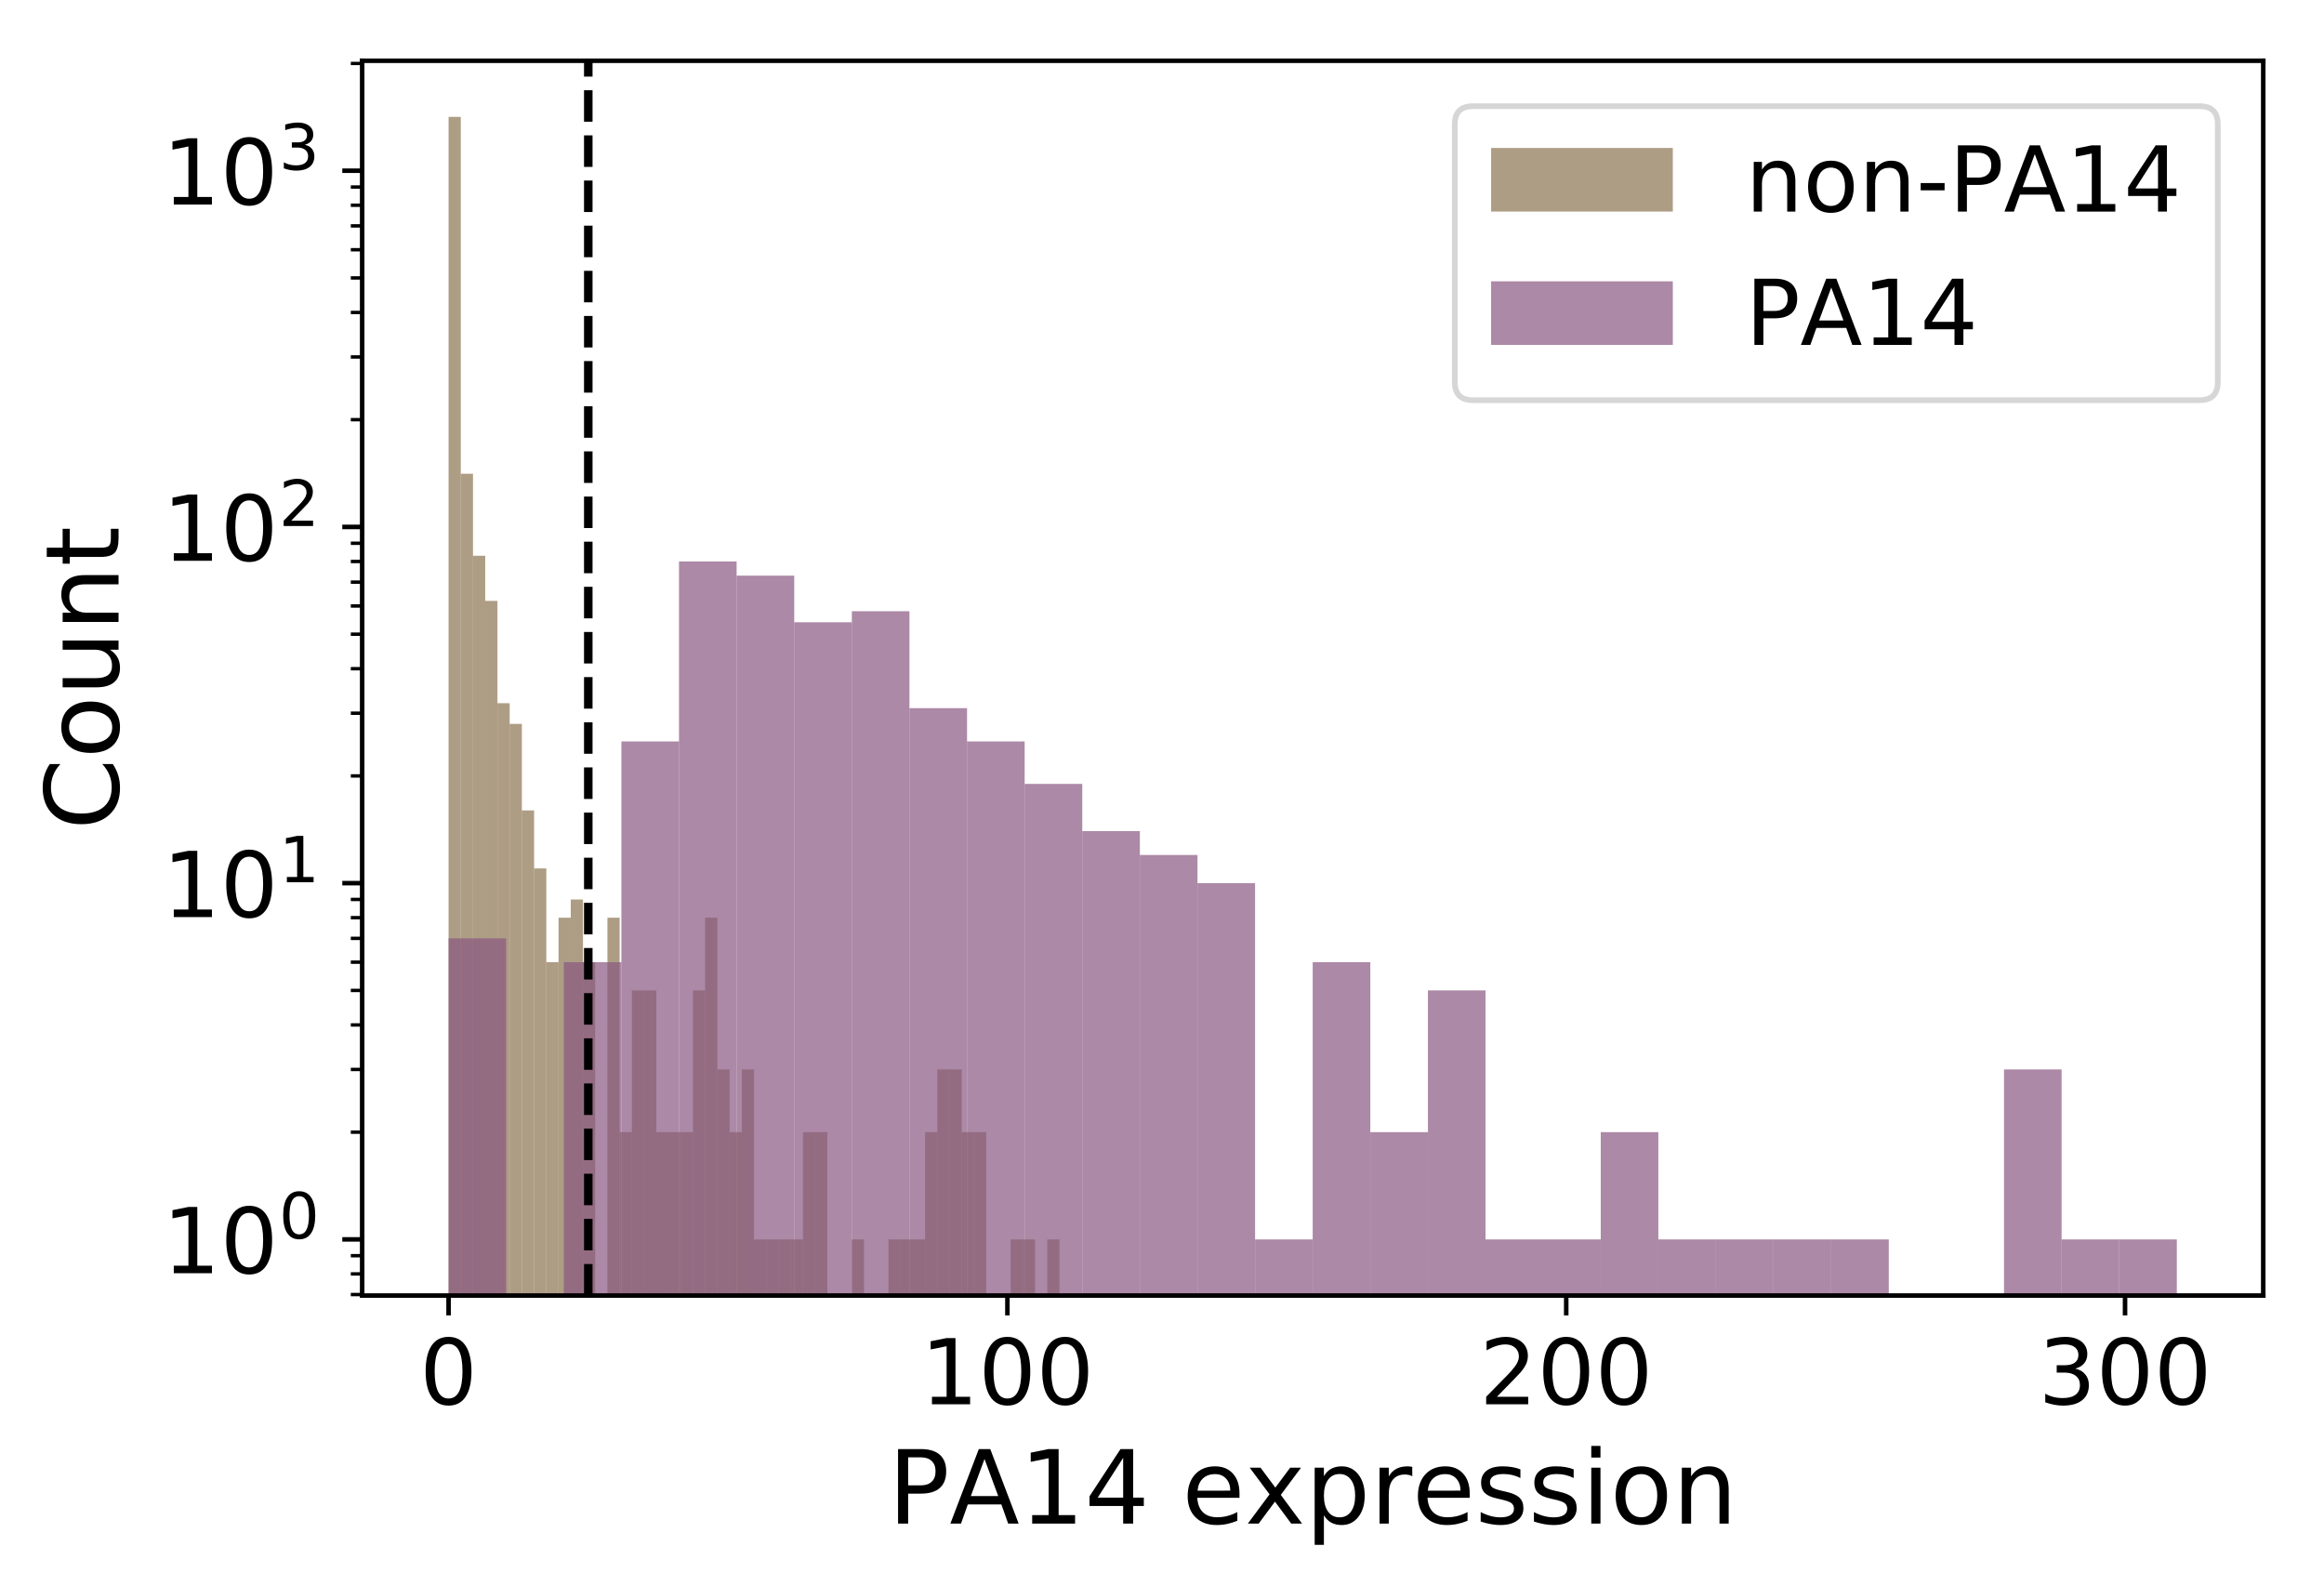 <?xml version="1.0" encoding="utf-8" standalone="no"?>
<!DOCTYPE svg PUBLIC "-//W3C//DTD SVG 1.1//EN"
  "http://www.w3.org/Graphics/SVG/1.1/DTD/svg11.dtd">
<!-- Created with matplotlib (https://matplotlib.org/) -->
<svg height="279.246pt" version="1.1" viewBox="0 0 409.281 279.246" width="409.281pt" xmlns="http://www.w3.org/2000/svg" xmlns:xlink="http://www.w3.org/1999/xlink">
 <defs>
  <style type="text/css">
*{stroke-linecap:butt;stroke-linejoin:round;}
  </style>
 </defs>
 <g id="figure_1">
  <g id="patch_1">
   <path d="M 0 279.246
L 409.281 279.246
L 409.281 0
L 0 0
z
" style="fill:#ffffff;"/>
  </g>
  <g id="axes_1">
   <g id="patch_2">
    <path d="M 63.781 228.14
L 398.581 228.14
L 398.581 10.7
L 63.781 10.7
z
" style="fill:#ffffff;"/>
   </g>
   <g id="patch_3">
    <path clip-path="url(#p90551972b5)" d="M 78.999 62950.328
L 81.151 62950.328
L 81.151 20.584
L 78.999 20.584
z
" style="fill:#795c34;opacity:0.6;"/>
   </g>
   <g id="patch_4">
    <path clip-path="url(#p90551972b5)" d="M 81.151 62950.328
L 83.302 62950.328
L 83.302 83.431
L 81.151 83.431
z
" style="fill:#795c34;opacity:0.6;"/>
   </g>
   <g id="patch_5">
    <path clip-path="url(#p90551972b5)" d="M 83.302 62950.328
L 85.454 62950.328
L 85.454 97.869
L 83.302 97.869
z
" style="fill:#795c34;opacity:0.6;"/>
   </g>
   <g id="patch_6">
    <path clip-path="url(#p90551972b5)" d="M 85.454 62950.328
L 87.606 62950.328
L 87.606 105.816
L 85.454 105.816
z
" style="fill:#795c34;opacity:0.6;"/>
   </g>
   <g id="patch_7">
    <path clip-path="url(#p90551972b5)" d="M 87.606 62950.328
L 89.758 62950.328
L 89.758 123.835
L 87.606 123.835
z
" style="fill:#795c34;opacity:0.6;"/>
   </g>
   <g id="patch_8">
    <path clip-path="url(#p90551972b5)" d="M 89.758 62950.328
L 91.91 62950.328
L 91.91 127.473
L 89.758 127.473
z
" style="fill:#795c34;opacity:0.6;"/>
   </g>
   <g id="patch_9">
    <path clip-path="url(#p90551972b5)" d="M 91.91 62950.328
L 94.062 62950.328
L 94.062 142.719
L 91.91 142.719
z
" style="fill:#795c34;opacity:0.6;"/>
   </g>
   <g id="patch_10">
    <path clip-path="url(#p90551972b5)" d="M 94.062 62950.328
L 96.213 62950.328
L 96.213 152.928
L 94.062 152.928
z
" style="fill:#795c34;opacity:0.6;"/>
   </g>
   <g id="patch_11">
    <path clip-path="url(#p90551972b5)" d="M 96.213 62950.328
L 98.365 62950.328
L 98.365 169.441
L 96.213 169.441
z
" style="fill:#795c34;opacity:0.6;"/>
   </g>
   <g id="patch_12">
    <path clip-path="url(#p90551972b5)" d="M 98.365 62950.328
L 100.517 62950.328
L 100.517 161.604
L 98.365 161.604
z
" style="fill:#795c34;opacity:0.6;"/>
   </g>
   <g id="patch_13">
    <path clip-path="url(#p90551972b5)" d="M 100.517 62950.328
L 102.669 62950.328
L 102.669 158.395
L 100.517 158.395
z
" style="fill:#795c34;opacity:0.6;"/>
   </g>
   <g id="patch_14">
    <path clip-path="url(#p90551972b5)" d="M 102.669 62950.328
L 104.821 62950.328
L 104.821 169.441
L 102.669 169.441
z
" style="fill:#795c34;opacity:0.6;"/>
   </g>
   <g id="patch_15">
    <path clip-path="url(#p90551972b5)" d="M 104.821 62950.328
L 106.973 62950.328
L 106.973 62950.328
L 104.821 62950.328
z
" style="fill:#795c34;opacity:0.6;"/>
   </g>
   <g id="patch_16">
    <path clip-path="url(#p90551972b5)" d="M 106.973 62950.328
L 109.124 62950.328
L 109.124 161.604
L 106.973 161.604
z
" style="fill:#795c34;opacity:0.6;"/>
   </g>
   <g id="patch_17">
    <path clip-path="url(#p90551972b5)" d="M 109.124 62950.328
L 111.276 62950.328
L 111.276 199.372
L 109.124 199.372
z
" style="fill:#795c34;opacity:0.6;"/>
   </g>
   <g id="patch_18">
    <path clip-path="url(#p90551972b5)" d="M 111.276 62950.328
L 113.428 62950.328
L 113.428 174.409
L 111.276 174.409
z
" style="fill:#795c34;opacity:0.6;"/>
   </g>
   <g id="patch_19">
    <path clip-path="url(#p90551972b5)" d="M 113.428 62950.328
L 115.58 62950.328
L 115.58 174.409
L 113.428 174.409
z
" style="fill:#795c34;opacity:0.6;"/>
   </g>
   <g id="patch_20">
    <path clip-path="url(#p90551972b5)" d="M 115.58 62950.328
L 117.732 62950.328
L 117.732 199.372
L 115.58 199.372
z
" style="fill:#795c34;opacity:0.6;"/>
   </g>
   <g id="patch_21">
    <path clip-path="url(#p90551972b5)" d="M 117.732 62950.328
L 119.883 62950.328
L 119.883 199.372
L 117.732 199.372
z
" style="fill:#795c34;opacity:0.6;"/>
   </g>
   <g id="patch_22">
    <path clip-path="url(#p90551972b5)" d="M 119.883 62950.328
L 122.035 62950.328
L 122.035 199.372
L 119.883 199.372
z
" style="fill:#795c34;opacity:0.6;"/>
   </g>
   <g id="patch_23">
    <path clip-path="url(#p90551972b5)" d="M 122.035 62950.328
L 124.187 62950.328
L 124.187 174.409
L 122.035 174.409
z
" style="fill:#795c34;opacity:0.6;"/>
   </g>
   <g id="patch_24">
    <path clip-path="url(#p90551972b5)" d="M 124.187 62950.328
L 126.339 62950.328
L 126.339 161.604
L 124.187 161.604
z
" style="fill:#795c34;opacity:0.6;"/>
   </g>
   <g id="patch_25">
    <path clip-path="url(#p90551972b5)" d="M 126.339 62950.328
L 128.491 62950.328
L 128.491 188.326
L 126.339 188.326
z
" style="fill:#795c34;opacity:0.6;"/>
   </g>
   <g id="patch_26">
    <path clip-path="url(#p90551972b5)" d="M 128.491 62950.328
L 130.643 62950.328
L 130.643 199.372
L 128.491 199.372
z
" style="fill:#795c34;opacity:0.6;"/>
   </g>
   <g id="patch_27">
    <path clip-path="url(#p90551972b5)" d="M 130.643 62950.328
L 132.794 62950.328
L 132.794 188.326
L 130.643 188.326
z
" style="fill:#795c34;opacity:0.6;"/>
   </g>
   <g id="patch_28">
    <path clip-path="url(#p90551972b5)" d="M 132.794 62950.328
L 134.946 62950.328
L 134.946 218.256
L 132.794 218.256
z
" style="fill:#795c34;opacity:0.6;"/>
   </g>
   <g id="patch_29">
    <path clip-path="url(#p90551972b5)" d="M 134.946 62950.328
L 137.098 62950.328
L 137.098 218.256
L 134.946 218.256
z
" style="fill:#795c34;opacity:0.6;"/>
   </g>
   <g id="patch_30">
    <path clip-path="url(#p90551972b5)" d="M 137.098 62950.328
L 139.25 62950.328
L 139.25 218.256
L 137.098 218.256
z
" style="fill:#795c34;opacity:0.6;"/>
   </g>
   <g id="patch_31">
    <path clip-path="url(#p90551972b5)" d="M 139.25 62950.328
L 141.402 62950.328
L 141.402 218.256
L 139.25 218.256
z
" style="fill:#795c34;opacity:0.6;"/>
   </g>
   <g id="patch_32">
    <path clip-path="url(#p90551972b5)" d="M 141.402 62950.328
L 143.554 62950.328
L 143.554 199.372
L 141.402 199.372
z
" style="fill:#795c34;opacity:0.6;"/>
   </g>
   <g id="patch_33">
    <path clip-path="url(#p90551972b5)" d="M 143.554 62950.328
L 145.705 62950.328
L 145.705 199.372
L 143.554 199.372
z
" style="fill:#795c34;opacity:0.6;"/>
   </g>
   <g id="patch_34">
    <path clip-path="url(#p90551972b5)" d="M 145.705 62950.328
L 147.857 62950.328
L 147.857 62950.328
L 145.705 62950.328
z
" style="fill:#795c34;opacity:0.6;"/>
   </g>
   <g id="patch_35">
    <path clip-path="url(#p90551972b5)" d="M 147.857 62950.328
L 150.009 62950.328
L 150.009 62950.328
L 147.857 62950.328
z
" style="fill:#795c34;opacity:0.6;"/>
   </g>
   <g id="patch_36">
    <path clip-path="url(#p90551972b5)" d="M 150.009 62950.328
L 152.161 62950.328
L 152.161 218.256
L 150.009 218.256
z
" style="fill:#795c34;opacity:0.6;"/>
   </g>
   <g id="patch_37">
    <path clip-path="url(#p90551972b5)" d="M 152.161 62950.328
L 154.313 62950.328
L 154.313 62950.328
L 152.161 62950.328
z
" style="fill:#795c34;opacity:0.6;"/>
   </g>
   <g id="patch_38">
    <path clip-path="url(#p90551972b5)" d="M 154.313 62950.328
L 156.465 62950.328
L 156.465 62950.328
L 154.313 62950.328
z
" style="fill:#795c34;opacity:0.6;"/>
   </g>
   <g id="patch_39">
    <path clip-path="url(#p90551972b5)" d="M 156.465 62950.328
L 158.616 62950.328
L 158.616 218.256
L 156.465 218.256
z
" style="fill:#795c34;opacity:0.6;"/>
   </g>
   <g id="patch_40">
    <path clip-path="url(#p90551972b5)" d="M 158.616 62950.328
L 160.768 62950.328
L 160.768 218.256
L 158.616 218.256
z
" style="fill:#795c34;opacity:0.6;"/>
   </g>
   <g id="patch_41">
    <path clip-path="url(#p90551972b5)" d="M 160.768 62950.328
L 162.92 62950.328
L 162.92 218.256
L 160.768 218.256
z
" style="fill:#795c34;opacity:0.6;"/>
   </g>
   <g id="patch_42">
    <path clip-path="url(#p90551972b5)" d="M 162.92 62950.328
L 165.072 62950.328
L 165.072 199.372
L 162.92 199.372
z
" style="fill:#795c34;opacity:0.6;"/>
   </g>
   <g id="patch_43">
    <path clip-path="url(#p90551972b5)" d="M 165.072 62950.328
L 167.224 62950.328
L 167.224 188.326
L 165.072 188.326
z
" style="fill:#795c34;opacity:0.6;"/>
   </g>
   <g id="patch_44">
    <path clip-path="url(#p90551972b5)" d="M 167.224 62950.328
L 169.375 62950.328
L 169.375 188.326
L 167.224 188.326
z
" style="fill:#795c34;opacity:0.6;"/>
   </g>
   <g id="patch_45">
    <path clip-path="url(#p90551972b5)" d="M 169.375 62950.328
L 171.527 62950.328
L 171.527 199.372
L 169.375 199.372
z
" style="fill:#795c34;opacity:0.6;"/>
   </g>
   <g id="patch_46">
    <path clip-path="url(#p90551972b5)" d="M 171.527 62950.328
L 173.679 62950.328
L 173.679 199.372
L 171.527 199.372
z
" style="fill:#795c34;opacity:0.6;"/>
   </g>
   <g id="patch_47">
    <path clip-path="url(#p90551972b5)" d="M 173.679 62950.328
L 175.831 62950.328
L 175.831 62950.328
L 173.679 62950.328
z
" style="fill:#795c34;opacity:0.6;"/>
   </g>
   <g id="patch_48">
    <path clip-path="url(#p90551972b5)" d="M 175.831 62950.328
L 177.983 62950.328
L 177.983 62950.328
L 175.831 62950.328
z
" style="fill:#795c34;opacity:0.6;"/>
   </g>
   <g id="patch_49">
    <path clip-path="url(#p90551972b5)" d="M 177.983 62950.328
L 180.135 62950.328
L 180.135 218.256
L 177.983 218.256
z
" style="fill:#795c34;opacity:0.6;"/>
   </g>
   <g id="patch_50">
    <path clip-path="url(#p90551972b5)" d="M 180.135 62950.328
L 182.286 62950.328
L 182.286 218.256
L 180.135 218.256
z
" style="fill:#795c34;opacity:0.6;"/>
   </g>
   <g id="patch_51">
    <path clip-path="url(#p90551972b5)" d="M 182.286 62950.328
L 184.438 62950.328
L 184.438 62950.328
L 182.286 62950.328
z
" style="fill:#795c34;opacity:0.6;"/>
   </g>
   <g id="patch_52">
    <path clip-path="url(#p90551972b5)" d="M 184.438 62950.328
L 186.59 62950.328
L 186.59 218.256
L 184.438 218.256
z
" style="fill:#795c34;opacity:0.6;"/>
   </g>
   <g id="patch_53">
    <path clip-path="url(#p90551972b5)" d="M 78.999 62950.328
L 89.144 62950.328
L 89.144 165.242
L 78.999 165.242
z
" style="fill:#895881;opacity:0.7;"/>
   </g>
   <g id="patch_54">
    <path clip-path="url(#p90551972b5)" d="M 89.144 62950.328
L 99.29 62950.328
L 99.29 62950.328
L 89.144 62950.328
z
" style="fill:#895881;opacity:0.7;"/>
   </g>
   <g id="patch_55">
    <path clip-path="url(#p90551972b5)" d="M 99.29 62950.328
L 109.435 62950.328
L 109.435 169.441
L 99.29 169.441
z
" style="fill:#895881;opacity:0.7;"/>
   </g>
   <g id="patch_56">
    <path clip-path="url(#p90551972b5)" d="M 109.435 62950.328
L 119.581 62950.328
L 119.581 130.561
L 109.435 130.561
z
" style="fill:#895881;opacity:0.7;"/>
   </g>
   <g id="patch_57">
    <path clip-path="url(#p90551972b5)" d="M 119.581 62950.328
L 129.726 62950.328
L 129.726 98.872
L 119.581 98.872
z
" style="fill:#895881;opacity:0.7;"/>
   </g>
   <g id="patch_58">
    <path clip-path="url(#p90551972b5)" d="M 129.726 62950.328
L 139.872 62950.328
L 139.872 101.366
L 129.726 101.366
z
" style="fill:#895881;opacity:0.7;"/>
   </g>
   <g id="patch_59">
    <path clip-path="url(#p90551972b5)" d="M 139.872 62950.328
L 150.017 62950.328
L 150.017 109.58
L 139.872 109.58
z
" style="fill:#895881;opacity:0.7;"/>
   </g>
   <g id="patch_60">
    <path clip-path="url(#p90551972b5)" d="M 150.017 62950.328
L 160.162 62950.328
L 160.162 107.633
L 150.017 107.633
z
" style="fill:#895881;opacity:0.7;"/>
   </g>
   <g id="patch_61">
    <path clip-path="url(#p90551972b5)" d="M 160.162 62950.328
L 170.308 62950.328
L 170.308 124.7
L 160.162 124.7
z
" style="fill:#895881;opacity:0.7;"/>
   </g>
   <g id="patch_62">
    <path clip-path="url(#p90551972b5)" d="M 170.308 62950.328
L 180.453 62950.328
L 180.453 130.561
L 170.308 130.561
z
" style="fill:#895881;opacity:0.7;"/>
   </g>
   <g id="patch_63">
    <path clip-path="url(#p90551972b5)" d="M 180.453 62950.328
L 190.599 62950.328
L 190.599 138.038
L 180.453 138.038
z
" style="fill:#895881;opacity:0.7;"/>
   </g>
   <g id="patch_64">
    <path clip-path="url(#p90551972b5)" d="M 190.599 62950.328
L 200.744 62950.328
L 200.744 146.357
L 190.599 146.357
z
" style="fill:#895881;opacity:0.7;"/>
   </g>
   <g id="patch_65">
    <path clip-path="url(#p90551972b5)" d="M 200.744 62950.328
L 210.89 62950.328
L 210.89 150.557
L 200.744 150.557
z
" style="fill:#895881;opacity:0.7;"/>
   </g>
   <g id="patch_66">
    <path clip-path="url(#p90551972b5)" d="M 210.89 62950.328
L 221.035 62950.328
L 221.035 155.524
L 210.89 155.524
z
" style="fill:#895881;opacity:0.7;"/>
   </g>
   <g id="patch_67">
    <path clip-path="url(#p90551972b5)" d="M 221.035 62950.328
L 231.181 62950.328
L 231.181 218.256
L 221.035 218.256
z
" style="fill:#895881;opacity:0.7;"/>
   </g>
   <g id="patch_68">
    <path clip-path="url(#p90551972b5)" d="M 231.181 62950.328
L 241.326 62950.328
L 241.326 169.441
L 231.181 169.441
z
" style="fill:#895881;opacity:0.7;"/>
   </g>
   <g id="patch_69">
    <path clip-path="url(#p90551972b5)" d="M 241.326 62950.328
L 251.472 62950.328
L 251.472 199.372
L 241.326 199.372
z
" style="fill:#895881;opacity:0.7;"/>
   </g>
   <g id="patch_70">
    <path clip-path="url(#p90551972b5)" d="M 251.472 62950.328
L 261.617 62950.328
L 261.617 174.409
L 251.472 174.409
z
" style="fill:#895881;opacity:0.7;"/>
   </g>
   <g id="patch_71">
    <path clip-path="url(#p90551972b5)" d="M 261.617 62950.328
L 271.762 62950.328
L 271.762 218.256
L 261.617 218.256
z
" style="fill:#895881;opacity:0.7;"/>
   </g>
   <g id="patch_72">
    <path clip-path="url(#p90551972b5)" d="M 271.762 62950.328
L 281.908 62950.328
L 281.908 218.256
L 271.762 218.256
z
" style="fill:#895881;opacity:0.7;"/>
   </g>
   <g id="patch_73">
    <path clip-path="url(#p90551972b5)" d="M 281.908 62950.328
L 292.053 62950.328
L 292.053 199.372
L 281.908 199.372
z
" style="fill:#895881;opacity:0.7;"/>
   </g>
   <g id="patch_74">
    <path clip-path="url(#p90551972b5)" d="M 292.053 62950.328
L 302.199 62950.328
L 302.199 218.256
L 292.053 218.256
z
" style="fill:#895881;opacity:0.7;"/>
   </g>
   <g id="patch_75">
    <path clip-path="url(#p90551972b5)" d="M 302.199 62950.328
L 312.344 62950.328
L 312.344 218.256
L 302.199 218.256
z
" style="fill:#895881;opacity:0.7;"/>
   </g>
   <g id="patch_76">
    <path clip-path="url(#p90551972b5)" d="M 312.344 62950.328
L 322.49 62950.328
L 322.49 218.256
L 312.344 218.256
z
" style="fill:#895881;opacity:0.7;"/>
   </g>
   <g id="patch_77">
    <path clip-path="url(#p90551972b5)" d="M 322.49 62950.328
L 332.635 62950.328
L 332.635 218.256
L 322.49 218.256
z
" style="fill:#895881;opacity:0.7;"/>
   </g>
   <g id="patch_78">
    <path clip-path="url(#p90551972b5)" d="M 332.635 62950.328
L 342.781 62950.328
L 342.781 62950.328
L 332.635 62950.328
z
" style="fill:#895881;opacity:0.7;"/>
   </g>
   <g id="patch_79">
    <path clip-path="url(#p90551972b5)" d="M 342.781 62950.328
L 352.926 62950.328
L 352.926 62950.328
L 342.781 62950.328
z
" style="fill:#895881;opacity:0.7;"/>
   </g>
   <g id="patch_80">
    <path clip-path="url(#p90551972b5)" d="M 352.926 62950.328
L 363.072 62950.328
L 363.072 188.326
L 352.926 188.326
z
" style="fill:#895881;opacity:0.7;"/>
   </g>
   <g id="patch_81">
    <path clip-path="url(#p90551972b5)" d="M 363.072 62950.328
L 373.217 62950.328
L 373.217 218.256
L 363.072 218.256
z
" style="fill:#895881;opacity:0.7;"/>
   </g>
   <g id="patch_82">
    <path clip-path="url(#p90551972b5)" d="M 373.217 62950.328
L 383.362 62950.328
L 383.362 218.256
L 373.217 218.256
z
" style="fill:#895881;opacity:0.7;"/>
   </g>
   <g id="matplotlib.axis_1">
    <g id="xtick_1">
     <g id="line2d_1">
      <defs>
       <path d="M 0 0
L 0 3.5
" id="mef17568275" style="stroke:#000000;stroke-width:0.8;"/>
      </defs>
      <g>
       <use style="stroke:#000000;stroke-width:0.8;" x="78.999" xlink:href="#mef17568275" y="228.14"/>
      </g>
     </g>
     <g id="text_1">
      <!-- 0 -->
      <defs>
       <path d="M 31.781 66.406
Q 24.172 66.406 20.328 58.906
Q 16.5 51.422 16.5 36.375
Q 16.5 21.391 20.328 13.891
Q 24.172 6.391 31.781 6.391
Q 39.453 6.391 43.281 13.891
Q 47.125 21.391 47.125 36.375
Q 47.125 51.422 43.281 58.906
Q 39.453 66.406 31.781 66.406
z
M 31.781 74.219
Q 44.047 74.219 50.516 64.516
Q 56.984 54.828 56.984 36.375
Q 56.984 17.969 50.516 8.266
Q 44.047 -1.422 31.781 -1.422
Q 19.531 -1.422 13.062 8.266
Q 6.594 17.969 6.594 36.375
Q 6.594 54.828 13.062 64.516
Q 19.531 74.219 31.781 74.219
z
" id="DejaVuSans-48"/>
      </defs>
      <g transform="translate(73.909 247.298)scale(0.16 -0.16)">
       <use xlink:href="#DejaVuSans-48"/>
      </g>
     </g>
    </g>
    <g id="xtick_2">
     <g id="line2d_2">
      <g>
       <use style="stroke:#000000;stroke-width:0.8;" x="177.414" xlink:href="#mef17568275" y="228.14"/>
      </g>
     </g>
     <g id="text_2">
      <!-- 100 -->
      <defs>
       <path d="M 12.406 8.297
L 28.516 8.297
L 28.516 63.922
L 10.984 60.406
L 10.984 69.391
L 28.422 72.906
L 38.281 72.906
L 38.281 8.297
L 54.391 8.297
L 54.391 0
L 12.406 0
z
" id="DejaVuSans-49"/>
      </defs>
      <g transform="translate(162.144 247.298)scale(0.16 -0.16)">
       <use xlink:href="#DejaVuSans-49"/>
       <use x="63.623" xlink:href="#DejaVuSans-48"/>
       <use x="127.246" xlink:href="#DejaVuSans-48"/>
      </g>
     </g>
    </g>
    <g id="xtick_3">
     <g id="line2d_3">
      <g>
       <use style="stroke:#000000;stroke-width:0.8;" x="275.828" xlink:href="#mef17568275" y="228.14"/>
      </g>
     </g>
     <g id="text_3">
      <!-- 200 -->
      <defs>
       <path d="M 19.188 8.297
L 53.609 8.297
L 53.609 0
L 7.328 0
L 7.328 8.297
Q 12.938 14.109 22.625 23.891
Q 32.328 33.688 34.812 36.531
Q 39.547 41.844 41.422 45.531
Q 43.312 49.219 43.312 52.781
Q 43.312 58.594 39.234 62.25
Q 35.156 65.922 28.609 65.922
Q 23.969 65.922 18.812 64.312
Q 13.672 62.703 7.812 59.422
L 7.812 69.391
Q 13.766 71.781 18.938 73
Q 24.125 74.219 28.422 74.219
Q 39.75 74.219 46.484 68.547
Q 53.219 62.891 53.219 53.422
Q 53.219 48.922 51.531 44.891
Q 49.859 40.875 45.406 35.406
Q 44.188 33.984 37.641 27.219
Q 31.109 20.453 19.188 8.297
z
" id="DejaVuSans-50"/>
      </defs>
      <g transform="translate(260.558 247.298)scale(0.16 -0.16)">
       <use xlink:href="#DejaVuSans-50"/>
       <use x="63.623" xlink:href="#DejaVuSans-48"/>
       <use x="127.246" xlink:href="#DejaVuSans-48"/>
      </g>
     </g>
    </g>
    <g id="xtick_4">
     <g id="line2d_4">
      <g>
       <use style="stroke:#000000;stroke-width:0.8;" x="374.243" xlink:href="#mef17568275" y="228.14"/>
      </g>
     </g>
     <g id="text_4">
      <!-- 300 -->
      <defs>
       <path d="M 40.578 39.312
Q 47.656 37.797 51.625 33
Q 55.609 28.219 55.609 21.188
Q 55.609 10.406 48.188 4.484
Q 40.766 -1.422 27.094 -1.422
Q 22.516 -1.422 17.656 -0.516
Q 12.797 0.391 7.625 2.203
L 7.625 11.719
Q 11.719 9.328 16.594 8.109
Q 21.484 6.891 26.812 6.891
Q 36.078 6.891 40.938 10.547
Q 45.797 14.203 45.797 21.188
Q 45.797 27.641 41.281 31.266
Q 36.766 34.906 28.719 34.906
L 20.219 34.906
L 20.219 43.016
L 29.109 43.016
Q 36.375 43.016 40.234 45.922
Q 44.094 48.828 44.094 54.297
Q 44.094 59.906 40.109 62.906
Q 36.141 65.922 28.719 65.922
Q 24.656 65.922 20.016 65.031
Q 15.375 64.156 9.812 62.312
L 9.812 71.094
Q 15.438 72.656 20.344 73.438
Q 25.25 74.219 29.594 74.219
Q 40.828 74.219 47.359 69.109
Q 53.906 64.016 53.906 55.328
Q 53.906 49.266 50.438 45.094
Q 46.969 40.922 40.578 39.312
z
" id="DejaVuSans-51"/>
      </defs>
      <g transform="translate(358.973 247.298)scale(0.16 -0.16)">
       <use xlink:href="#DejaVuSans-51"/>
       <use x="63.623" xlink:href="#DejaVuSans-48"/>
       <use x="127.246" xlink:href="#DejaVuSans-48"/>
      </g>
     </g>
    </g>
    <g id="text_5">
     <!-- PA14 expression -->
     <defs>
      <path d="M 19.672 64.797
L 19.672 37.406
L 32.078 37.406
Q 38.969 37.406 42.719 40.969
Q 46.484 44.531 46.484 51.125
Q 46.484 57.672 42.719 61.234
Q 38.969 64.797 32.078 64.797
z
M 9.812 72.906
L 32.078 72.906
Q 44.344 72.906 50.609 67.359
Q 56.891 61.812 56.891 51.125
Q 56.891 40.328 50.609 34.812
Q 44.344 29.297 32.078 29.297
L 19.672 29.297
L 19.672 0
L 9.812 0
z
" id="DejaVuSans-80"/>
      <path d="M 34.188 63.188
L 20.797 26.906
L 47.609 26.906
z
M 28.609 72.906
L 39.797 72.906
L 67.578 0
L 57.328 0
L 50.688 18.703
L 17.828 18.703
L 11.188 0
L 0.781 0
z
" id="DejaVuSans-65"/>
      <path d="M 37.797 64.312
L 12.891 25.391
L 37.797 25.391
z
M 35.203 72.906
L 47.609 72.906
L 47.609 25.391
L 58.016 25.391
L 58.016 17.188
L 47.609 17.188
L 47.609 0
L 37.797 0
L 37.797 17.188
L 4.891 17.188
L 4.891 26.703
z
" id="DejaVuSans-52"/>
      <path id="DejaVuSans-32"/>
      <path d="M 56.203 29.594
L 56.203 25.203
L 14.891 25.203
Q 15.484 15.922 20.484 11.062
Q 25.484 6.203 34.422 6.203
Q 39.594 6.203 44.453 7.469
Q 49.312 8.734 54.109 11.281
L 54.109 2.781
Q 49.266 0.734 44.188 -0.344
Q 39.109 -1.422 33.891 -1.422
Q 20.797 -1.422 13.156 6.188
Q 5.516 13.812 5.516 26.812
Q 5.516 40.234 12.766 48.109
Q 20.016 56 32.328 56
Q 43.359 56 49.781 48.891
Q 56.203 41.797 56.203 29.594
z
M 47.219 32.234
Q 47.125 39.594 43.094 43.984
Q 39.062 48.391 32.422 48.391
Q 24.906 48.391 20.391 44.141
Q 15.875 39.891 15.188 32.172
z
" id="DejaVuSans-101"/>
      <path d="M 54.891 54.688
L 35.109 28.078
L 55.906 0
L 45.312 0
L 29.391 21.484
L 13.484 0
L 2.875 0
L 24.125 28.609
L 4.688 54.688
L 15.281 54.688
L 29.781 35.203
L 44.281 54.688
z
" id="DejaVuSans-120"/>
      <path d="M 18.109 8.203
L 18.109 -20.797
L 9.078 -20.797
L 9.078 54.688
L 18.109 54.688
L 18.109 46.391
Q 20.953 51.266 25.266 53.625
Q 29.594 56 35.594 56
Q 45.562 56 51.781 48.094
Q 58.016 40.188 58.016 27.297
Q 58.016 14.406 51.781 6.484
Q 45.562 -1.422 35.594 -1.422
Q 29.594 -1.422 25.266 0.953
Q 20.953 3.328 18.109 8.203
z
M 48.688 27.297
Q 48.688 37.203 44.609 42.844
Q 40.531 48.484 33.406 48.484
Q 26.266 48.484 22.188 42.844
Q 18.109 37.203 18.109 27.297
Q 18.109 17.391 22.188 11.75
Q 26.266 6.109 33.406 6.109
Q 40.531 6.109 44.609 11.75
Q 48.688 17.391 48.688 27.297
z
" id="DejaVuSans-112"/>
      <path d="M 41.109 46.297
Q 39.594 47.172 37.812 47.578
Q 36.031 48 33.891 48
Q 26.266 48 22.188 43.047
Q 18.109 38.094 18.109 28.812
L 18.109 0
L 9.078 0
L 9.078 54.688
L 18.109 54.688
L 18.109 46.188
Q 20.953 51.172 25.484 53.578
Q 30.031 56 36.531 56
Q 37.453 56 38.578 55.875
Q 39.703 55.766 41.062 55.516
z
" id="DejaVuSans-114"/>
      <path d="M 44.281 53.078
L 44.281 44.578
Q 40.484 46.531 36.375 47.5
Q 32.281 48.484 27.875 48.484
Q 21.188 48.484 17.844 46.438
Q 14.5 44.391 14.5 40.281
Q 14.5 37.156 16.891 35.375
Q 19.281 33.594 26.516 31.984
L 29.594 31.297
Q 39.156 29.25 43.188 25.516
Q 47.219 21.781 47.219 15.094
Q 47.219 7.469 41.188 3.016
Q 35.156 -1.422 24.609 -1.422
Q 20.219 -1.422 15.453 -0.562
Q 10.688 0.297 5.422 2
L 5.422 11.281
Q 10.406 8.688 15.234 7.391
Q 20.062 6.109 24.812 6.109
Q 31.156 6.109 34.562 8.281
Q 37.984 10.453 37.984 14.406
Q 37.984 18.062 35.516 20.016
Q 33.062 21.969 24.703 23.781
L 21.578 24.516
Q 13.234 26.266 9.516 29.906
Q 5.812 33.547 5.812 39.891
Q 5.812 47.609 11.281 51.797
Q 16.75 56 26.812 56
Q 31.781 56 36.172 55.266
Q 40.578 54.547 44.281 53.078
z
" id="DejaVuSans-115"/>
      <path d="M 9.422 54.688
L 18.406 54.688
L 18.406 0
L 9.422 0
z
M 9.422 75.984
L 18.406 75.984
L 18.406 64.594
L 9.422 64.594
z
" id="DejaVuSans-105"/>
      <path d="M 30.609 48.391
Q 23.391 48.391 19.188 42.75
Q 14.984 37.109 14.984 27.297
Q 14.984 17.484 19.156 11.844
Q 23.344 6.203 30.609 6.203
Q 37.797 6.203 41.984 11.859
Q 46.188 17.531 46.188 27.297
Q 46.188 37.016 41.984 42.703
Q 37.797 48.391 30.609 48.391
z
M 30.609 56
Q 42.328 56 49.016 48.375
Q 55.719 40.766 55.719 27.297
Q 55.719 13.875 49.016 6.219
Q 42.328 -1.422 30.609 -1.422
Q 18.844 -1.422 12.172 6.219
Q 5.516 13.875 5.516 27.297
Q 5.516 40.766 12.172 48.375
Q 18.844 56 30.609 56
z
" id="DejaVuSans-111"/>
      <path d="M 54.891 33.016
L 54.891 0
L 45.906 0
L 45.906 32.719
Q 45.906 40.484 42.875 44.328
Q 39.844 48.188 33.797 48.188
Q 26.516 48.188 22.312 43.547
Q 18.109 38.922 18.109 30.906
L 18.109 0
L 9.078 0
L 9.078 54.688
L 18.109 54.688
L 18.109 46.188
Q 21.344 51.125 25.703 53.562
Q 30.078 56 35.797 56
Q 45.219 56 50.047 50.172
Q 54.891 44.344 54.891 33.016
z
" id="DejaVuSans-110"/>
     </defs>
     <g transform="translate(156.393 268.302)scale(0.18 -0.18)">
      <use xlink:href="#DejaVuSans-80"/>
      <use x="60.209" xlink:href="#DejaVuSans-65"/>
      <use x="128.617" xlink:href="#DejaVuSans-49"/>
      <use x="192.24" xlink:href="#DejaVuSans-52"/>
      <use x="255.863" xlink:href="#DejaVuSans-32"/>
      <use x="287.65" xlink:href="#DejaVuSans-101"/>
      <use x="349.158" xlink:href="#DejaVuSans-120"/>
      <use x="408.338" xlink:href="#DejaVuSans-112"/>
      <use x="471.814" xlink:href="#DejaVuSans-114"/>
      <use x="512.896" xlink:href="#DejaVuSans-101"/>
      <use x="574.42" xlink:href="#DejaVuSans-115"/>
      <use x="626.52" xlink:href="#DejaVuSans-115"/>
      <use x="678.619" xlink:href="#DejaVuSans-105"/>
      <use x="706.402" xlink:href="#DejaVuSans-111"/>
      <use x="767.584" xlink:href="#DejaVuSans-110"/>
     </g>
    </g>
   </g>
   <g id="matplotlib.axis_2">
    <g id="ytick_1">
     <g id="line2d_5">
      <defs>
       <path d="M 0 0
L -3.5 0
" id="mfc94ba37e1" style="stroke:#000000;stroke-width:0.8;"/>
      </defs>
      <g>
       <use style="stroke:#000000;stroke-width:0.8;" x="63.781" xlink:href="#mfc94ba37e1" y="218.256"/>
      </g>
     </g>
     <g id="text_6">
      <!-- $\mathdefault{10^{0}}$ -->
      <g transform="translate(28.621 224.335)scale(0.16 -0.16)">
       <use transform="translate(0 0.766)" xlink:href="#DejaVuSans-49"/>
       <use transform="translate(63.623 0.766)" xlink:href="#DejaVuSans-48"/>
       <use transform="translate(128.203 39.047)scale(0.7)" xlink:href="#DejaVuSans-48"/>
      </g>
     </g>
    </g>
    <g id="ytick_2">
     <g id="line2d_6">
      <g>
       <use style="stroke:#000000;stroke-width:0.8;" x="63.781" xlink:href="#mfc94ba37e1" y="155.524"/>
      </g>
     </g>
     <g id="text_7">
      <!-- $\mathdefault{10^{1}}$ -->
      <g transform="translate(28.621 161.603)scale(0.16 -0.16)">
       <use transform="translate(0 0.684)" xlink:href="#DejaVuSans-49"/>
       <use transform="translate(63.623 0.684)" xlink:href="#DejaVuSans-48"/>
       <use transform="translate(128.203 38.966)scale(0.7)" xlink:href="#DejaVuSans-49"/>
      </g>
     </g>
    </g>
    <g id="ytick_3">
     <g id="line2d_7">
      <g>
       <use style="stroke:#000000;stroke-width:0.8;" x="63.781" xlink:href="#mfc94ba37e1" y="92.792"/>
      </g>
     </g>
     <g id="text_8">
      <!-- $\mathdefault{10^{2}}$ -->
      <g transform="translate(28.621 98.871)scale(0.16 -0.16)">
       <use transform="translate(0 0.766)" xlink:href="#DejaVuSans-49"/>
       <use transform="translate(63.623 0.766)" xlink:href="#DejaVuSans-48"/>
       <use transform="translate(128.203 39.047)scale(0.7)" xlink:href="#DejaVuSans-50"/>
      </g>
     </g>
    </g>
    <g id="ytick_4">
     <g id="line2d_8">
      <g>
       <use style="stroke:#000000;stroke-width:0.8;" x="63.781" xlink:href="#mfc94ba37e1" y="30.06"/>
      </g>
     </g>
     <g id="text_9">
      <!-- $\mathdefault{10^{3}}$ -->
      <g transform="translate(28.621 36.139)scale(0.16 -0.16)">
       <use transform="translate(0 0.766)" xlink:href="#DejaVuSans-49"/>
       <use transform="translate(63.623 0.766)" xlink:href="#DejaVuSans-48"/>
       <use transform="translate(128.203 39.047)scale(0.7)" xlink:href="#DejaVuSans-51"/>
      </g>
     </g>
    </g>
    <g id="ytick_5">
     <g id="line2d_9">
      <defs>
       <path d="M 0 0
L -2 0
" id="m9a009c4448" style="stroke:#000000;stroke-width:0.6;"/>
      </defs>
      <g>
       <use style="stroke:#000000;stroke-width:0.6;" x="63.781" xlink:href="#m9a009c4448" y="227.974"/>
      </g>
     </g>
    </g>
    <g id="ytick_6">
     <g id="line2d_10">
      <g>
       <use style="stroke:#000000;stroke-width:0.6;" x="63.781" xlink:href="#m9a009c4448" y="224.336"/>
      </g>
     </g>
    </g>
    <g id="ytick_7">
     <g id="line2d_11">
      <g>
       <use style="stroke:#000000;stroke-width:0.6;" x="63.781" xlink:href="#m9a009c4448" y="221.127"/>
      </g>
     </g>
    </g>
    <g id="ytick_8">
     <g id="line2d_12">
      <g>
       <use style="stroke:#000000;stroke-width:0.6;" x="63.781" xlink:href="#m9a009c4448" y="199.372"/>
      </g>
     </g>
    </g>
    <g id="ytick_9">
     <g id="line2d_13">
      <g>
       <use style="stroke:#000000;stroke-width:0.6;" x="63.781" xlink:href="#m9a009c4448" y="188.326"/>
      </g>
     </g>
    </g>
    <g id="ytick_10">
     <g id="line2d_14">
      <g>
       <use style="stroke:#000000;stroke-width:0.6;" x="63.781" xlink:href="#m9a009c4448" y="180.488"/>
      </g>
     </g>
    </g>
    <g id="ytick_11">
     <g id="line2d_15">
      <g>
       <use style="stroke:#000000;stroke-width:0.6;" x="63.781" xlink:href="#m9a009c4448" y="174.409"/>
      </g>
     </g>
    </g>
    <g id="ytick_12">
     <g id="line2d_16">
      <g>
       <use style="stroke:#000000;stroke-width:0.6;" x="63.781" xlink:href="#m9a009c4448" y="169.441"/>
      </g>
     </g>
    </g>
    <g id="ytick_13">
     <g id="line2d_17">
      <g>
       <use style="stroke:#000000;stroke-width:0.6;" x="63.781" xlink:href="#m9a009c4448" y="165.242"/>
      </g>
     </g>
    </g>
    <g id="ytick_14">
     <g id="line2d_18">
      <g>
       <use style="stroke:#000000;stroke-width:0.6;" x="63.781" xlink:href="#m9a009c4448" y="161.604"/>
      </g>
     </g>
    </g>
    <g id="ytick_15">
     <g id="line2d_19">
      <g>
       <use style="stroke:#000000;stroke-width:0.6;" x="63.781" xlink:href="#m9a009c4448" y="158.395"/>
      </g>
     </g>
    </g>
    <g id="ytick_16">
     <g id="line2d_20">
      <g>
       <use style="stroke:#000000;stroke-width:0.6;" x="63.781" xlink:href="#m9a009c4448" y="136.64"/>
      </g>
     </g>
    </g>
    <g id="ytick_17">
     <g id="line2d_21">
      <g>
       <use style="stroke:#000000;stroke-width:0.6;" x="63.781" xlink:href="#m9a009c4448" y="125.593"/>
      </g>
     </g>
    </g>
    <g id="ytick_18">
     <g id="line2d_22">
      <g>
       <use style="stroke:#000000;stroke-width:0.6;" x="63.781" xlink:href="#m9a009c4448" y="117.756"/>
      </g>
     </g>
    </g>
    <g id="ytick_19">
     <g id="line2d_23">
      <g>
       <use style="stroke:#000000;stroke-width:0.6;" x="63.781" xlink:href="#m9a009c4448" y="111.676"/>
      </g>
     </g>
    </g>
    <g id="ytick_20">
     <g id="line2d_24">
      <g>
       <use style="stroke:#000000;stroke-width:0.6;" x="63.781" xlink:href="#m9a009c4448" y="106.709"/>
      </g>
     </g>
    </g>
    <g id="ytick_21">
     <g id="line2d_25">
      <g>
       <use style="stroke:#000000;stroke-width:0.6;" x="63.781" xlink:href="#m9a009c4448" y="102.51"/>
      </g>
     </g>
    </g>
    <g id="ytick_22">
     <g id="line2d_26">
      <g>
       <use style="stroke:#000000;stroke-width:0.6;" x="63.781" xlink:href="#m9a009c4448" y="98.872"/>
      </g>
     </g>
    </g>
    <g id="ytick_23">
     <g id="line2d_27">
      <g>
       <use style="stroke:#000000;stroke-width:0.6;" x="63.781" xlink:href="#m9a009c4448" y="95.663"/>
      </g>
     </g>
    </g>
    <g id="ytick_24">
     <g id="line2d_28">
      <g>
       <use style="stroke:#000000;stroke-width:0.6;" x="63.781" xlink:href="#m9a009c4448" y="73.908"/>
      </g>
     </g>
    </g>
    <g id="ytick_25">
     <g id="line2d_29">
      <g>
       <use style="stroke:#000000;stroke-width:0.6;" x="63.781" xlink:href="#m9a009c4448" y="62.861"/>
      </g>
     </g>
    </g>
    <g id="ytick_26">
     <g id="line2d_30">
      <g>
       <use style="stroke:#000000;stroke-width:0.6;" x="63.781" xlink:href="#m9a009c4448" y="55.024"/>
      </g>
     </g>
    </g>
    <g id="ytick_27">
     <g id="line2d_31">
      <g>
       <use style="stroke:#000000;stroke-width:0.6;" x="63.781" xlink:href="#m9a009c4448" y="48.944"/>
      </g>
     </g>
    </g>
    <g id="ytick_28">
     <g id="line2d_32">
      <g>
       <use style="stroke:#000000;stroke-width:0.6;" x="63.781" xlink:href="#m9a009c4448" y="43.977"/>
      </g>
     </g>
    </g>
    <g id="ytick_29">
     <g id="line2d_33">
      <g>
       <use style="stroke:#000000;stroke-width:0.6;" x="63.781" xlink:href="#m9a009c4448" y="39.777"/>
      </g>
     </g>
    </g>
    <g id="ytick_30">
     <g id="line2d_34">
      <g>
       <use style="stroke:#000000;stroke-width:0.6;" x="63.781" xlink:href="#m9a009c4448" y="36.14"/>
      </g>
     </g>
    </g>
    <g id="ytick_31">
     <g id="line2d_35">
      <g>
       <use style="stroke:#000000;stroke-width:0.6;" x="63.781" xlink:href="#m9a009c4448" y="32.931"/>
      </g>
     </g>
    </g>
    <g id="ytick_32">
     <g id="line2d_36">
      <g>
       <use style="stroke:#000000;stroke-width:0.6;" x="63.781" xlink:href="#m9a009c4448" y="11.176"/>
      </g>
     </g>
    </g>
    <g id="text_10">
     <!-- Count -->
     <defs>
      <path d="M 64.406 67.281
L 64.406 56.891
Q 59.422 61.531 53.781 63.812
Q 48.141 66.109 41.797 66.109
Q 29.297 66.109 22.656 58.469
Q 16.016 50.828 16.016 36.375
Q 16.016 21.969 22.656 14.328
Q 29.297 6.688 41.797 6.688
Q 48.141 6.688 53.781 8.984
Q 59.422 11.281 64.406 15.922
L 64.406 5.609
Q 59.234 2.094 53.438 0.328
Q 47.656 -1.422 41.219 -1.422
Q 24.656 -1.422 15.125 8.703
Q 5.609 18.844 5.609 36.375
Q 5.609 53.953 15.125 64.078
Q 24.656 74.219 41.219 74.219
Q 47.75 74.219 53.531 72.484
Q 59.328 70.75 64.406 67.281
z
" id="DejaVuSans-67"/>
      <path d="M 8.5 21.578
L 8.5 54.688
L 17.484 54.688
L 17.484 21.922
Q 17.484 14.156 20.5 10.266
Q 23.531 6.391 29.594 6.391
Q 36.859 6.391 41.078 11.031
Q 45.312 15.672 45.312 23.688
L 45.312 54.688
L 54.297 54.688
L 54.297 0
L 45.312 0
L 45.312 8.406
Q 42.047 3.422 37.719 1
Q 33.406 -1.422 27.688 -1.422
Q 18.266 -1.422 13.375 4.438
Q 8.5 10.297 8.5 21.578
z
M 31.109 56
z
" id="DejaVuSans-117"/>
      <path d="M 18.312 70.219
L 18.312 54.688
L 36.812 54.688
L 36.812 47.703
L 18.312 47.703
L 18.312 18.016
Q 18.312 11.328 20.141 9.422
Q 21.969 7.516 27.594 7.516
L 36.812 7.516
L 36.812 0
L 27.594 0
Q 17.188 0 13.234 3.875
Q 9.281 7.766 9.281 18.016
L 9.281 47.703
L 2.688 47.703
L 2.688 54.688
L 9.281 54.688
L 9.281 70.219
z
" id="DejaVuSans-116"/>
     </defs>
     <g transform="translate(20.877 146.147)rotate(-90)scale(0.18 -0.18)">
      <use xlink:href="#DejaVuSans-67"/>
      <use x="69.824" xlink:href="#DejaVuSans-111"/>
      <use x="131.006" xlink:href="#DejaVuSans-117"/>
      <use x="194.385" xlink:href="#DejaVuSans-110"/>
      <use x="257.764" xlink:href="#DejaVuSans-116"/>
     </g>
    </g>
   </g>
   <g id="line2d_37">
    <path clip-path="url(#p90551972b5)" d="M 103.603 228.14
L 103.603 10.7
" style="fill:none;stroke:#000000;stroke-dasharray:5.55,2.4;stroke-dashoffset:0;stroke-width:1.5;"/>
   </g>
   <g id="patch_83">
    <path d="M 63.781 228.14
L 63.781 10.7
" style="fill:none;stroke:#000000;stroke-linecap:square;stroke-linejoin:miter;stroke-width:0.8;"/>
   </g>
   <g id="patch_84">
    <path d="M 398.581 228.14
L 398.581 10.7
" style="fill:none;stroke:#000000;stroke-linecap:square;stroke-linejoin:miter;stroke-width:0.8;"/>
   </g>
   <g id="patch_85">
    <path d="M 63.781 228.14
L 398.581 228.14
" style="fill:none;stroke:#000000;stroke-linecap:square;stroke-linejoin:miter;stroke-width:0.8;"/>
   </g>
   <g id="patch_86">
    <path d="M 63.781 10.7
L 398.581 10.7
" style="fill:none;stroke:#000000;stroke-linecap:square;stroke-linejoin:miter;stroke-width:0.8;"/>
   </g>
   <g id="legend_1">
    <g id="patch_87">
     <path d="M 259.401 70.47
L 387.381 70.47
Q 390.581 70.47 390.581 67.27
L 390.581 21.9
Q 390.581 18.7 387.381 18.7
L 259.401 18.7
Q 256.201 18.7 256.201 21.9
L 256.201 67.27
Q 256.201 70.47 259.401 70.47
z
" style="fill:#ffffff;opacity:0.8;stroke:#cccccc;stroke-linejoin:miter;"/>
    </g>
    <g id="patch_88">
     <path d="M 262.601 37.258
L 294.601 37.258
L 294.601 26.058
L 262.601 26.058
z
" style="fill:#795c34;opacity:0.6;"/>
    </g>
    <g id="text_11">
     <!-- non-PA14 -->
     <defs>
      <path d="M 4.891 31.391
L 31.203 31.391
L 31.203 23.391
L 4.891 23.391
z
" id="DejaVuSans-45"/>
     </defs>
     <g transform="translate(307.401 37.258)scale(0.16 -0.16)">
      <use xlink:href="#DejaVuSans-110"/>
      <use x="63.379" xlink:href="#DejaVuSans-111"/>
      <use x="124.561" xlink:href="#DejaVuSans-110"/>
      <use x="187.939" xlink:href="#DejaVuSans-45"/>
      <use x="224.023" xlink:href="#DejaVuSans-80"/>
      <use x="284.232" xlink:href="#DejaVuSans-65"/>
      <use x="352.641" xlink:href="#DejaVuSans-49"/>
      <use x="416.264" xlink:href="#DejaVuSans-52"/>
     </g>
    </g>
    <g id="patch_89">
     <path d="M 262.601 60.742
L 294.601 60.742
L 294.601 49.542
L 262.601 49.542
z
" style="fill:#895881;opacity:0.7;"/>
    </g>
    <g id="text_12">
     <!-- PA14 -->
     <g transform="translate(307.401 60.742)scale(0.16 -0.16)">
      <use xlink:href="#DejaVuSans-80"/>
      <use x="60.209" xlink:href="#DejaVuSans-65"/>
      <use x="128.617" xlink:href="#DejaVuSans-49"/>
      <use x="192.24" xlink:href="#DejaVuSans-52"/>
     </g>
    </g>
   </g>
  </g>
 </g>
 <defs>
  <clipPath id="p90551972b5">
   <rect height="217.44" width="334.8" x="63.781" y="10.7"/>
  </clipPath>
 </defs>
</svg>

